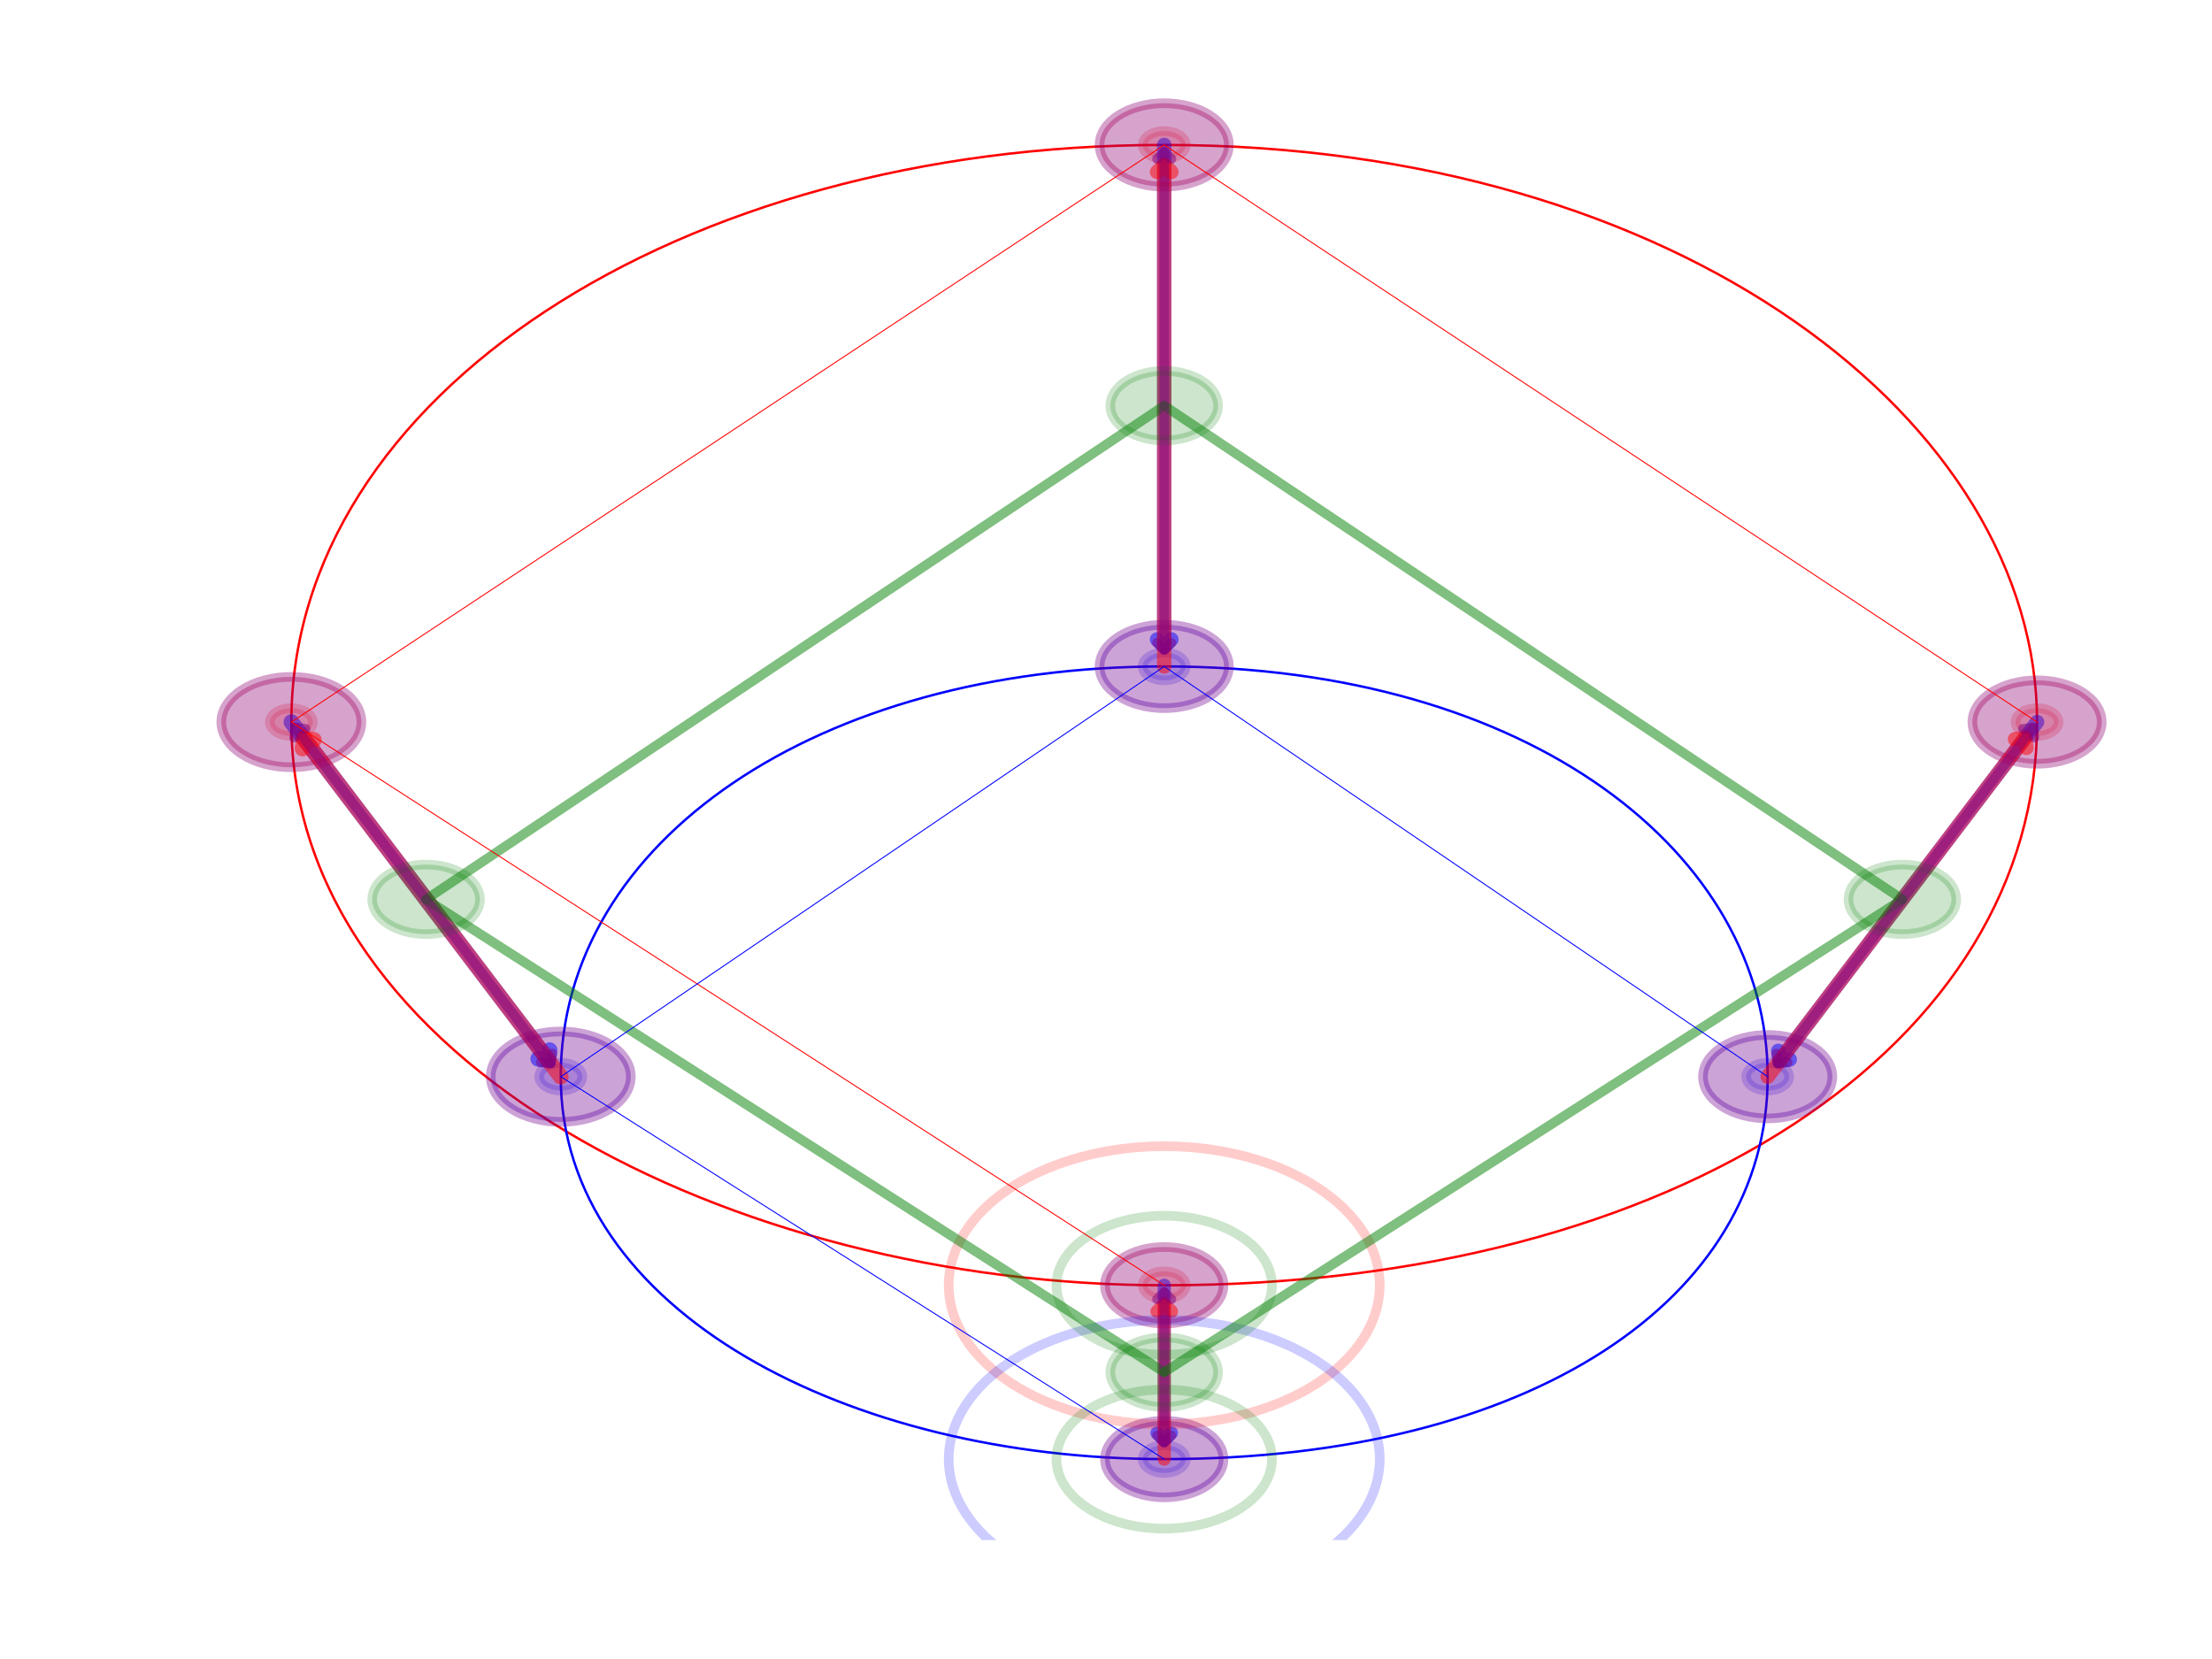 <?xml version="1.0" encoding="utf-8" standalone="no"?>
<!DOCTYPE svg PUBLIC "-//W3C//DTD SVG 1.1//EN"
  "http://www.w3.org/Graphics/SVG/1.1/DTD/svg11.dtd">
<!-- Created with matplotlib (http://matplotlib.org/) -->
<svg height="345.6pt" version="1.1" viewBox="0 0 460.8 345.6" width="460.8pt" xmlns="http://www.w3.org/2000/svg" xmlns:xlink="http://www.w3.org/1999/xlink">
 <defs>
  <style type="text/css">
*{stroke-linecap:butt;stroke-linejoin:round;}
  </style>
 </defs>
 <g id="figure_1">
  <g id="patch_1">
   <path d="M 0 345.6 
L 460.8 345.6 
L 460.8 0 
L 0 0 
z
" style="fill:#ffffff;"/>
  </g>
  <g id="axes_1">
   <g id="patch_2">
    <path clip-path="url(#pb84187b6f1)" d="M 242.528 270.642 
C 243.719 270.642 244.861 270.337 245.703 269.794 
C 246.545 269.25 247.018 268.513 247.018 267.745 
C 247.018 266.977 246.545 266.24 245.703 265.697 
C 244.861 265.153 243.719 264.848 242.528 264.848 
C 241.338 264.848 240.195 265.153 239.354 265.697 
C 238.512 266.24 238.039 266.977 238.039 267.745 
C 238.039 268.513 238.512 269.25 239.354 269.794 
C 240.195 270.337 241.338 270.642 242.528 270.642 
z
" style="fill:#ff0000;opacity:0.2;stroke:#ff0000;stroke-linejoin:miter;stroke-width:2;"/>
   </g>
   <g id="patch_3">
    <path clip-path="url(#pb84187b6f1)" d="M 60.698 153.315 
C 61.889 153.315 63.031 153.01 63.873 152.467 
C 64.715 151.924 65.188 151.187 65.188 150.418 
C 65.188 149.65 64.715 148.913 63.873 148.37 
C 63.031 147.827 61.889 147.521 60.698 147.521 
C 59.507 147.521 58.365 147.827 57.523 148.37 
C 56.681 148.913 56.208 149.65 56.208 150.418 
C 56.208 151.187 56.681 151.924 57.523 152.467 
C 58.365 153.01 59.507 153.315 60.698 153.315 
z
" style="fill:#ff0000;opacity:0.2;stroke:#ff0000;stroke-linejoin:miter;stroke-width:2;"/>
   </g>
   <g id="patch_4">
    <path clip-path="url(#pb84187b6f1)" d="M 242.528 33.092 
C 243.719 33.092 244.861 32.786 245.703 32.243 
C 246.545 31.7 247.018 30.963 247.018 30.195 
C 247.018 29.426 246.545 28.69 245.703 28.146 
C 244.861 27.603 243.719 27.298 242.528 27.298 
C 241.338 27.298 240.195 27.603 239.354 28.146 
C 238.512 28.69 238.039 29.426 238.039 30.195 
C 238.039 30.963 238.512 31.7 239.354 32.243 
C 240.195 32.786 241.338 33.092 242.528 33.092 
z
" style="fill:#ff0000;opacity:0.2;stroke:#ff0000;stroke-linejoin:miter;stroke-width:2;"/>
   </g>
   <g id="patch_5">
    <path clip-path="url(#pb84187b6f1)" d="M 424.358 153.315 
C 425.549 153.315 426.691 153.01 427.533 152.467 
C 428.375 151.924 428.848 151.187 428.848 150.418 
C 428.848 149.65 428.375 148.913 427.533 148.37 
C 426.691 147.827 425.549 147.521 424.358 147.521 
C 423.168 147.521 422.026 147.827 421.184 148.37 
C 420.342 148.913 419.869 149.65 419.869 150.418 
C 419.869 151.187 420.342 151.924 421.184 152.467 
C 422.026 153.01 423.168 153.315 424.358 153.315 
z
" style="fill:#ff0000;opacity:0.2;stroke:#ff0000;stroke-linejoin:miter;stroke-width:2;"/>
   </g>
   <g id="patch_6">
    <path clip-path="url(#pb84187b6f1)" d="M 242.528 306.854 
C 243.719 306.854 244.861 306.549 245.703 306.005 
C 246.545 305.462 247.018 304.725 247.018 303.957 
C 247.018 303.189 246.545 302.452 245.703 301.909 
C 244.861 301.365 243.719 301.06 242.528 301.06 
C 241.338 301.06 240.195 301.365 239.354 301.909 
C 238.512 302.452 238.039 303.189 238.039 303.957 
C 238.039 304.725 238.512 305.462 239.354 306.005 
C 240.195 306.549 241.338 306.854 242.528 306.854 
z
" style="fill:#0000ff;opacity:0.2;stroke:#0000ff;stroke-linejoin:miter;stroke-width:2;"/>
   </g>
   <g id="patch_7">
    <path clip-path="url(#pb84187b6f1)" d="M 116.818 227.188 
C 118.009 227.188 119.151 226.882 119.993 226.339 
C 120.835 225.796 121.308 225.059 121.308 224.291 
C 121.308 223.522 120.835 222.786 119.993 222.242 
C 119.151 221.699 118.009 221.394 116.818 221.394 
C 115.628 221.394 114.486 221.699 113.644 222.242 
C 112.802 222.786 112.329 223.522 112.329 224.291 
C 112.329 225.059 112.802 225.796 113.644 226.339 
C 114.486 226.882 115.628 227.188 116.818 227.188 
z
" style="fill:#0000ff;opacity:0.2;stroke:#0000ff;stroke-linejoin:miter;stroke-width:2;"/>
   </g>
   <g id="patch_8">
    <path clip-path="url(#pb84187b6f1)" d="M 242.528 141.728 
C 243.719 141.728 244.861 141.422 245.703 140.879 
C 246.545 140.336 247.018 139.599 247.018 138.831 
C 247.018 138.062 246.545 137.325 245.703 136.782 
C 244.861 136.239 243.719 135.934 242.528 135.934 
C 241.338 135.934 240.195 136.239 239.354 136.782 
C 238.512 137.325 238.039 138.062 238.039 138.831 
C 238.039 139.599 238.512 140.336 239.354 140.879 
C 240.195 141.422 241.338 141.728 242.528 141.728 
z
" style="fill:#0000ff;opacity:0.2;stroke:#0000ff;stroke-linejoin:miter;stroke-width:2;"/>
   </g>
   <g id="patch_9">
    <path clip-path="url(#pb84187b6f1)" d="M 368.238 227.188 
C 369.429 227.188 370.571 226.882 371.413 226.339 
C 372.255 225.796 372.728 225.059 372.728 224.291 
C 372.728 223.522 372.255 222.786 371.413 222.242 
C 370.571 221.699 369.429 221.394 368.238 221.394 
C 367.047 221.394 365.905 221.699 365.063 222.242 
C 364.221 222.786 363.748 223.522 363.748 224.291 
C 363.748 225.059 364.221 225.796 365.063 226.339 
C 365.905 226.882 367.047 227.188 368.238 227.188 
z
" style="fill:#0000ff;opacity:0.2;stroke:#0000ff;stroke-linejoin:miter;stroke-width:2;"/>
   </g>
   <g id="patch_10">
    <path clip-path="url(#pb84187b6f1)" d="M 242.528 267.745 
C 152.735 267.745 60.698 221.394 60.698 150.418 
C 60.698 82.34 141.511 30.195 242.528 30.195 
C 350.279 30.195 424.358 88.134 424.358 150.418 
C 424.358 217.048 350.279 267.745 242.528 267.745 
" style="fill:none;stroke:#ff0000;stroke-linejoin:miter;stroke-width:0.5;"/>
   </g>
   <g id="patch_11">
    <path clip-path="url(#pb84187b6f1)" d="M 242.528 303.957 
C 177.428 303.957 116.818 273.539 116.818 224.291 
C 116.818 175.043 170.694 138.831 242.528 138.831 
C 318.852 138.831 368.238 177.939 368.238 224.291 
C 368.238 270.642 318.852 303.957 242.528 303.957 
" style="fill:none;stroke:#0000ff;stroke-linejoin:miter;stroke-width:0.5;"/>
   </g>
   <g id="[&quot;g_s&quot;:1,&quot;g_t&quot;:1,&quot;coords&quot;:[[180.0, -714.0],[180.0, -739.0]],&quot;certainty&quot;:10]">
    <path clip-path="url(#pb84187b6f1)" d="M 242.528 275.712 
C 245.803 275.712 248.943 274.872 251.258 273.378 
C 253.574 271.884 254.875 269.858 254.875 267.745 
C 254.875 265.632 253.574 263.606 251.258 262.112 
C 248.943 260.618 245.803 259.778 242.528 259.778 
C 239.254 259.778 236.113 260.618 233.798 262.112 
C 231.483 263.606 230.182 265.632 230.182 267.745 
C 230.182 269.858 231.483 271.884 233.798 273.378 
C 236.113 274.872 239.254 275.712 242.528 275.712 
z
" style="fill:#0000ff;opacity:0.2;stroke:#0000ff;stroke-linejoin:miter;stroke-width:2;"/>
   </g>
   <g id="[&quot;g_s&quot;:1,&quot;g_t&quot;:1,&quot;coords&quot;:[[180.0, -739.0],[180.0, -714.0]],&quot;certainty&quot;:10]">
    <path clip-path="url(#pb84187b6f1)" d="M 242.528 311.924 
C 245.803 311.924 248.943 311.084 251.258 309.59 
C 253.574 308.096 254.875 306.07 254.875 303.957 
C 254.875 301.844 253.574 299.818 251.258 298.324 
C 248.943 296.83 245.803 295.99 242.528 295.99 
C 239.254 295.99 236.113 296.83 233.798 298.324 
C 231.483 299.818 230.182 301.844 230.182 303.957 
C 230.182 306.07 231.483 308.096 233.798 309.59 
C 236.113 311.084 239.254 311.924 242.528 311.924 
z
" style="fill:#ff0000;opacity:0.2;stroke:#ff0000;stroke-linejoin:miter;stroke-width:2;"/>
   </g>
   <g id="patch_12">
    <path d="M 242.528 267.745 
Q 242.528 284.85 242.528 300.01 
" style="fill:none;opacity:0.5;stroke:#0000ff;stroke-linecap:round;stroke-width:2.75;"/>
    <path d="M 244.028 298.51 
L 242.528 300.01 
L 241.028 298.51 
" style="fill:none;opacity:0.5;stroke:#0000ff;stroke-linecap:round;stroke-width:2.75;"/>
   </g>
   <g id="[&quot;g_s&quot;:2,&quot;g_t&quot;:2,&quot;coords&quot;:[[99.0, -633.0],[124.0, -684.0]],&quot;certainty&quot;:12]">
    <path clip-path="url(#pb84187b6f1)" d="M 60.698 159.833 
C 64.568 159.833 68.279 158.841 71.016 157.076 
C 73.752 155.31 75.289 152.915 75.289 150.418 
C 75.289 147.921 73.752 145.526 71.016 143.761 
C 68.279 141.995 64.568 141.003 60.698 141.003 
C 56.828 141.003 53.117 141.995 50.38 143.761 
C 47.644 145.526 46.107 147.921 46.107 150.418 
C 46.107 152.915 47.644 155.31 50.38 157.076 
C 53.117 158.841 56.828 159.833 60.698 159.833 
z
" style="fill:#0000ff;opacity:0.2;stroke:#0000ff;stroke-linejoin:miter;stroke-width:2;"/>
   </g>
   <g id="[&quot;g_s&quot;:2,&quot;g_t&quot;:2,&quot;coords&quot;:[[124.0, -684.0],[99.0, -633.0]],&quot;certainty&quot;:12]">
    <path clip-path="url(#pb84187b6f1)" d="M 116.818 233.706 
C 120.688 233.706 124.4 232.714 127.136 230.948 
C 129.872 229.183 131.41 226.788 131.41 224.291 
C 131.41 221.794 129.872 219.399 127.136 217.633 
C 124.4 215.868 120.688 214.876 116.818 214.876 
C 112.949 214.876 109.237 215.868 106.501 217.633 
C 103.765 219.399 102.227 221.794 102.227 224.291 
C 102.227 226.788 103.765 229.183 106.501 230.948 
C 109.237 232.714 112.949 233.706 116.818 233.706 
z
" style="fill:#ff0000;opacity:0.2;stroke:#ff0000;stroke-linejoin:miter;stroke-width:2;"/>
   </g>
   <g id="patch_13">
    <path d="M 60.698 150.418 
Q 88.153 186.558 114.217 220.867 
" style="fill:none;opacity:0.5;stroke:#0000ff;stroke-linecap:round;stroke-width:3.25;"/>
    <path d="M 114.504 218.765 
L 114.217 220.867 
L 112.116 220.58 
" style="fill:none;opacity:0.5;stroke:#0000ff;stroke-linecap:round;stroke-width:3.25;"/>
   </g>
   <g id="[&quot;g_s&quot;:3,&quot;g_t&quot;:3,&quot;coords&quot;:[[180.0, -550.0],[180.0, -625.0]],&quot;certainty&quot;:11]">
    <path clip-path="url(#pb84187b6f1)" d="M 242.528 38.886 
C 246.1 38.886 249.526 37.97 252.052 36.34 
C 254.578 34.71 255.997 32.5 255.997 30.195 
C 255.997 27.89 254.578 25.679 252.052 24.049 
C 249.526 22.42 246.1 21.504 242.528 21.504 
C 238.956 21.504 235.53 22.42 233.004 24.049 
C 230.478 25.679 229.059 27.89 229.059 30.195 
C 229.059 32.5 230.478 34.71 233.004 36.34 
C 235.53 37.97 238.956 38.886 242.528 38.886 
z
" style="fill:#0000ff;opacity:0.2;stroke:#0000ff;stroke-linejoin:miter;stroke-width:2;"/>
   </g>
   <g id="[&quot;g_s&quot;:3,&quot;g_t&quot;:3,&quot;coords&quot;:[[180.0, -625.0],[180.0, -550.0]],&quot;certainty&quot;:11]">
    <path clip-path="url(#pb84187b6f1)" d="M 242.528 147.521 
C 246.1 147.521 249.526 146.606 252.052 144.976 
C 254.578 143.346 255.997 141.135 255.997 138.831 
C 255.997 136.526 254.578 134.315 252.052 132.685 
C 249.526 131.055 246.1 130.14 242.528 130.14 
C 238.956 130.14 235.53 131.055 233.004 132.685 
C 230.478 134.315 229.059 136.526 229.059 138.831 
C 229.059 141.135 230.478 143.346 233.004 144.976 
C 235.53 146.606 238.956 147.521 242.528 147.521 
z
" style="fill:#ff0000;opacity:0.2;stroke:#ff0000;stroke-linejoin:miter;stroke-width:2;"/>
   </g>
   <g id="patch_14">
    <path d="M 242.528 30.195 
Q 242.528 83.513 242.528 134.71 
" style="fill:none;opacity:0.5;stroke:#0000ff;stroke-linecap:round;stroke-width:3;"/>
    <path d="M 244.028 133.21 
L 242.528 134.71 
L 241.028 133.21 
" style="fill:none;opacity:0.5;stroke:#0000ff;stroke-linecap:round;stroke-width:3;"/>
   </g>
   <g id="[&quot;g_s&quot;:4,&quot;g_t&quot;:4,&quot;coords&quot;:[[261.0, -633.0],[236.0, -684.0]],&quot;certainty&quot;:11]">
    <path clip-path="url(#pb84187b6f1)" d="M 424.358 159.109 
C 427.93 159.109 431.357 158.194 433.882 156.564 
C 436.408 154.934 437.827 152.723 437.827 150.418 
C 437.827 148.114 436.408 145.903 433.882 144.273 
C 431.357 142.643 427.93 141.728 424.358 141.728 
C 420.786 141.728 417.36 142.643 414.834 144.273 
C 412.309 145.903 410.889 148.114 410.889 150.418 
C 410.889 152.723 412.309 154.934 414.834 156.564 
C 417.36 158.194 420.786 159.109 424.358 159.109 
z
" style="fill:#0000ff;opacity:0.2;stroke:#0000ff;stroke-linejoin:miter;stroke-width:2;"/>
   </g>
   <g id="[&quot;g_s&quot;:4,&quot;g_t&quot;:4,&quot;coords&quot;:[[236.0, -684.0],[261.0, -633.0]],&quot;certainty&quot;:11]">
    <path clip-path="url(#pb84187b6f1)" d="M 368.238 232.982 
C 371.81 232.982 375.236 232.066 377.762 230.436 
C 380.288 228.806 381.707 226.596 381.707 224.291 
C 381.707 221.986 380.288 219.775 377.762 218.145 
C 375.236 216.516 371.81 215.6 368.238 215.6 
C 364.666 215.6 361.24 216.516 358.714 218.145 
C 356.188 219.775 354.769 221.986 354.769 224.291 
C 354.769 226.596 356.188 228.806 358.714 230.436 
C 361.24 232.066 364.666 232.982 368.238 232.982 
z
" style="fill:#ff0000;opacity:0.2;stroke:#ff0000;stroke-linejoin:miter;stroke-width:2;"/>
   </g>
   <g id="patch_15">
    <path d="M 424.358 150.418 
Q 396.904 186.558 370.732 221.008 
" style="fill:none;opacity:0.5;stroke:#0000ff;stroke-linecap:round;stroke-width:3;"/>
    <path d="M 372.834 220.721 
L 370.732 221.008 
L 370.445 218.906 
" style="fill:none;opacity:0.5;stroke:#0000ff;stroke-linecap:round;stroke-width:3;"/>
   </g>
   <g id="[&quot;g_s&quot;:1,&quot;g_t&quot;:1,&quot;coords&quot;:[[180.0, -739.0],[180.0, -714.0]],&quot;certainty&quot;:10]">
    <path clip-path="url(#pb84187b6f1)" d="M 242.528 311.924 
C 245.803 311.924 248.943 311.084 251.258 309.59 
C 253.574 308.096 254.875 306.07 254.875 303.957 
C 254.875 301.844 253.574 299.818 251.258 298.324 
C 248.943 296.83 245.803 295.99 242.528 295.99 
C 239.254 295.99 236.113 296.83 233.798 298.324 
C 231.483 299.818 230.182 301.844 230.182 303.957 
C 230.182 306.07 231.483 308.096 233.798 309.59 
C 236.113 311.084 239.254 311.924 242.528 311.924 
z
" style="fill:#0000ff;opacity:0.2;stroke:#0000ff;stroke-linejoin:miter;stroke-width:2;"/>
   </g>
   <g id="[&quot;g_s&quot;:1,&quot;g_t&quot;:1,&quot;coords&quot;:[[180.0, -714.0],[180.0, -739.0]],&quot;certainty&quot;:10]">
    <path clip-path="url(#pb84187b6f1)" d="M 242.528 275.712 
C 245.803 275.712 248.943 274.872 251.258 273.378 
C 253.574 271.884 254.875 269.858 254.875 267.745 
C 254.875 265.632 253.574 263.606 251.258 262.112 
C 248.943 260.618 245.803 259.778 242.528 259.778 
C 239.254 259.778 236.113 260.618 233.798 262.112 
C 231.483 263.606 230.182 265.632 230.182 267.745 
C 230.182 269.858 231.483 271.884 233.798 273.378 
C 236.113 274.872 239.254 275.712 242.528 275.712 
z
" style="fill:#ff0000;opacity:0.2;stroke:#ff0000;stroke-linejoin:miter;stroke-width:2;"/>
   </g>
   <g id="patch_16">
    <path d="M 242.528 303.957 
Q 242.528 286.852 242.528 271.692 
" style="fill:none;opacity:0.5;stroke:#ff0000;stroke-linecap:round;stroke-width:2.75;"/>
    <path d="M 241.028 273.192 
L 242.528 271.692 
L 244.028 273.192 
" style="fill:none;opacity:0.5;stroke:#ff0000;stroke-linecap:round;stroke-width:2.75;"/>
   </g>
   <g id="[&quot;g_s&quot;:2,&quot;g_t&quot;:2,&quot;coords&quot;:[[124.0, -684.0],[99.0, -633.0]],&quot;certainty&quot;:12]">
    <path clip-path="url(#pb84187b6f1)" d="M 116.818 233.706 
C 120.688 233.706 124.4 232.714 127.136 230.948 
C 129.872 229.183 131.41 226.788 131.41 224.291 
C 131.41 221.794 129.872 219.399 127.136 217.633 
C 124.4 215.868 120.688 214.876 116.818 214.876 
C 112.949 214.876 109.237 215.868 106.501 217.633 
C 103.765 219.399 102.227 221.794 102.227 224.291 
C 102.227 226.788 103.765 229.183 106.501 230.948 
C 109.237 232.714 112.949 233.706 116.818 233.706 
z
" style="fill:#0000ff;opacity:0.2;stroke:#0000ff;stroke-linejoin:miter;stroke-width:2;"/>
   </g>
   <g id="[&quot;g_s&quot;:2,&quot;g_t&quot;:2,&quot;coords&quot;:[[99.0, -633.0],[124.0, -684.0]],&quot;certainty&quot;:12]">
    <path clip-path="url(#pb84187b6f1)" d="M 60.698 159.833 
C 64.568 159.833 68.279 158.841 71.016 157.076 
C 73.752 155.31 75.289 152.915 75.289 150.418 
C 75.289 147.921 73.752 145.526 71.016 143.761 
C 68.279 141.995 64.568 141.003 60.698 141.003 
C 56.828 141.003 53.117 141.995 50.38 143.761 
C 47.644 145.526 46.107 147.921 46.107 150.418 
C 46.107 152.915 47.644 155.31 50.38 157.076 
C 53.117 158.841 56.828 159.833 60.698 159.833 
z
" style="fill:#ff0000;opacity:0.2;stroke:#ff0000;stroke-linejoin:miter;stroke-width:2;"/>
   </g>
   <g id="patch_17">
    <path d="M 116.818 224.291 
Q 89.364 188.151 63.299 153.842 
" style="fill:none;opacity:0.5;stroke:#ff0000;stroke-linecap:round;stroke-width:3.25;"/>
    <path d="M 63.012 155.944 
L 63.299 153.842 
L 65.401 154.129 
" style="fill:none;opacity:0.5;stroke:#ff0000;stroke-linecap:round;stroke-width:3.25;"/>
   </g>
   <g id="[&quot;g_s&quot;:3,&quot;g_t&quot;:3,&quot;coords&quot;:[[180.0, -625.0],[180.0, -550.0]],&quot;certainty&quot;:11]">
    <path clip-path="url(#pb84187b6f1)" d="M 242.528 147.521 
C 246.1 147.521 249.526 146.606 252.052 144.976 
C 254.578 143.346 255.997 141.135 255.997 138.831 
C 255.997 136.526 254.578 134.315 252.052 132.685 
C 249.526 131.055 246.1 130.14 242.528 130.14 
C 238.956 130.14 235.53 131.055 233.004 132.685 
C 230.478 134.315 229.059 136.526 229.059 138.831 
C 229.059 141.135 230.478 143.346 233.004 144.976 
C 235.53 146.606 238.956 147.521 242.528 147.521 
z
" style="fill:#0000ff;opacity:0.2;stroke:#0000ff;stroke-linejoin:miter;stroke-width:2;"/>
   </g>
   <g id="[&quot;g_s&quot;:3,&quot;g_t&quot;:3,&quot;coords&quot;:[[180.0, -550.0],[180.0, -625.0]],&quot;certainty&quot;:11]">
    <path clip-path="url(#pb84187b6f1)" d="M 242.528 38.886 
C 246.1 38.886 249.526 37.97 252.052 36.34 
C 254.578 34.71 255.997 32.5 255.997 30.195 
C 255.997 27.89 254.578 25.679 252.052 24.049 
C 249.526 22.42 246.1 21.504 242.528 21.504 
C 238.956 21.504 235.53 22.42 233.004 24.049 
C 230.478 25.679 229.059 27.89 229.059 30.195 
C 229.059 32.5 230.478 34.71 233.004 36.34 
C 235.53 37.97 238.956 38.886 242.528 38.886 
z
" style="fill:#ff0000;opacity:0.2;stroke:#ff0000;stroke-linejoin:miter;stroke-width:2;"/>
   </g>
   <g id="patch_18">
    <path d="M 242.528 138.831 
Q 242.528 85.512 242.528 34.315 
" style="fill:none;opacity:0.5;stroke:#ff0000;stroke-linecap:round;stroke-width:3;"/>
    <path d="M 241.028 35.815 
L 242.528 34.315 
L 244.028 35.815 
" style="fill:none;opacity:0.5;stroke:#ff0000;stroke-linecap:round;stroke-width:3;"/>
   </g>
   <g id="[&quot;g_s&quot;:4,&quot;g_t&quot;:4,&quot;coords&quot;:[[236.0, -684.0],[261.0, -633.0]],&quot;certainty&quot;:11]">
    <path clip-path="url(#pb84187b6f1)" d="M 368.238 232.982 
C 371.81 232.982 375.236 232.066 377.762 230.436 
C 380.288 228.806 381.707 226.596 381.707 224.291 
C 381.707 221.986 380.288 219.775 377.762 218.145 
C 375.236 216.516 371.81 215.6 368.238 215.6 
C 364.666 215.6 361.24 216.516 358.714 218.145 
C 356.188 219.775 354.769 221.986 354.769 224.291 
C 354.769 226.596 356.188 228.806 358.714 230.436 
C 361.24 232.066 364.666 232.982 368.238 232.982 
z
" style="fill:#0000ff;opacity:0.2;stroke:#0000ff;stroke-linejoin:miter;stroke-width:2;"/>
   </g>
   <g id="[&quot;g_s&quot;:4,&quot;g_t&quot;:4,&quot;coords&quot;:[[261.0, -633.0],[236.0, -684.0]],&quot;certainty&quot;:11]">
    <path clip-path="url(#pb84187b6f1)" d="M 424.358 159.109 
C 427.93 159.109 431.357 158.194 433.882 156.564 
C 436.408 154.934 437.827 152.723 437.827 150.418 
C 437.827 148.114 436.408 145.903 433.882 144.273 
C 431.357 142.643 427.93 141.728 424.358 141.728 
C 420.786 141.728 417.36 142.643 414.834 144.273 
C 412.309 145.903 410.889 148.114 410.889 150.418 
C 410.889 152.723 412.309 154.934 414.834 156.564 
C 417.36 158.194 420.786 159.109 424.358 159.109 
z
" style="fill:#ff0000;opacity:0.2;stroke:#ff0000;stroke-linejoin:miter;stroke-width:2;"/>
   </g>
   <g id="patch_19">
    <path d="M 368.238 224.291 
Q 395.693 188.151 421.864 153.701 
" style="fill:none;opacity:0.5;stroke:#ff0000;stroke-linecap:round;stroke-width:3;"/>
    <path d="M 419.762 153.988 
L 421.864 153.701 
L 422.151 155.803 
" style="fill:none;opacity:0.5;stroke:#ff0000;stroke-linecap:round;stroke-width:3;"/>
   </g>
   <g id="patch_20">
    <path clip-path="url(#pb84187b6f1)" d="M 242.528 293.093 
C 245.505 293.093 248.36 292.33 250.465 290.972 
C 252.57 289.614 253.752 287.772 253.752 285.851 
C 253.752 283.93 252.57 282.088 250.465 280.73 
C 248.36 279.372 245.505 278.609 242.528 278.609 
C 239.552 278.609 236.696 279.372 234.592 280.73 
C 232.487 282.088 231.304 283.93 231.304 285.851 
C 231.304 287.772 232.487 289.614 234.592 290.972 
C 236.696 292.33 239.552 293.093 242.528 293.093 
z
" style="fill:#008000;opacity:0.2;stroke:#008000;stroke-linejoin:miter;stroke-width:2;"/>
   </g>
   <g id="patch_21">
    <path clip-path="url(#pb84187b6f1)" d="M 88.758 194.597 
C 91.735 194.597 94.59 193.834 96.695 192.476 
C 98.8 191.118 99.982 189.275 99.982 187.355 
C 99.982 185.434 98.8 183.592 96.695 182.233 
C 94.59 180.875 91.735 180.112 88.758 180.112 
C 85.782 180.112 82.926 180.875 80.822 182.233 
C 78.717 183.592 77.534 185.434 77.534 187.355 
C 77.534 189.275 78.717 191.118 80.822 192.476 
C 82.926 193.834 85.782 194.597 88.758 194.597 
z
" style="fill:#008000;opacity:0.2;stroke:#008000;stroke-linejoin:miter;stroke-width:2;"/>
   </g>
   <g id="patch_22">
    <path clip-path="url(#pb84187b6f1)" d="M 242.528 91.755 
C 245.505 91.755 248.36 90.992 250.465 89.634 
C 252.57 88.276 253.752 86.433 253.752 84.513 
C 253.752 82.592 252.57 80.75 250.465 79.392 
C 248.36 78.033 245.505 77.27 242.528 77.27 
C 239.552 77.27 236.696 78.033 234.592 79.392 
C 232.487 80.75 231.304 82.592 231.304 84.513 
C 231.304 86.433 232.487 88.276 234.592 89.634 
C 236.696 90.992 239.552 91.755 242.528 91.755 
z
" style="fill:#008000;opacity:0.2;stroke:#008000;stroke-linejoin:miter;stroke-width:2;"/>
   </g>
   <g id="patch_23">
    <path clip-path="url(#pb84187b6f1)" d="M 396.298 194.597 
C 399.275 194.597 402.13 193.834 404.235 192.476 
C 406.34 191.118 407.522 189.275 407.522 187.355 
C 407.522 185.434 406.34 183.592 404.235 182.233 
C 402.13 180.875 399.275 180.112 396.298 180.112 
C 393.322 180.112 390.466 180.875 388.362 182.233 
C 386.257 183.592 385.074 185.434 385.074 187.355 
C 385.074 189.275 386.257 191.118 388.362 192.476 
C 390.466 193.834 393.322 194.597 396.298 194.597 
z
" style="fill:#008000;opacity:0.2;stroke:#008000;stroke-linejoin:miter;stroke-width:2;"/>
   </g>
   <g id="patch_24">
    <path clip-path="url(#pb84187b6f1)" d="M 242.528 296.715 
C 254.435 296.715 265.855 293.662 274.275 288.23 
C 282.694 282.797 287.425 275.428 287.425 267.745 
C 287.425 260.062 282.694 252.693 274.275 247.26 
C 265.855 241.828 254.435 238.776 242.528 238.776 
C 230.622 238.776 219.201 241.828 210.782 247.26 
C 202.362 252.693 197.632 260.062 197.632 267.745 
C 197.632 275.428 202.362 282.797 210.782 288.23 
C 219.201 293.662 230.622 296.715 242.528 296.715 
z
" style="fill:none;opacity:0.2;stroke:#ff0000;stroke-linejoin:miter;stroke-width:2;"/>
   </g>
   <g id="patch_25">
    <path clip-path="url(#pb84187b6f1)" d="M 242.528 332.927 
C 254.435 332.927 265.855 329.874 274.275 324.442 
C 282.694 319.009 287.425 311.64 287.425 303.957 
C 287.425 296.274 282.694 288.905 274.275 283.472 
C 265.855 278.04 254.435 274.987 242.528 274.987 
C 230.622 274.987 219.201 278.04 210.782 283.472 
C 202.362 288.905 197.632 296.274 197.632 303.957 
C 197.632 311.64 202.362 319.009 210.782 324.442 
C 219.201 329.874 230.622 332.927 242.528 332.927 
z
" style="fill:none;opacity:0.2;stroke:#0000ff;stroke-linejoin:miter;stroke-width:2;"/>
   </g>
   <g id="patch_26">
    <path clip-path="url(#pb84187b6f1)" d="M 242.528 282.23 
C 248.482 282.23 254.192 280.704 258.401 277.987 
C 262.611 275.271 264.976 271.586 264.976 267.745 
C 264.976 263.904 262.611 260.219 258.401 257.503 
C 254.192 254.786 248.482 253.26 242.528 253.26 
C 236.575 253.26 230.865 254.786 226.655 257.503 
C 222.445 260.219 220.08 263.904 220.08 267.745 
C 220.08 271.586 222.445 275.271 226.655 277.987 
C 230.865 280.704 236.575 282.23 242.528 282.23 
z
" style="fill:none;opacity:0.2;stroke:#008000;stroke-linejoin:miter;stroke-width:2;"/>
   </g>
   <g id="patch_27">
    <path clip-path="url(#pb84187b6f1)" d="M 242.528 318.442 
C 248.482 318.442 254.192 316.916 258.401 314.199 
C 262.611 311.483 264.976 307.798 264.976 303.957 
C 264.976 300.116 262.611 296.431 258.401 293.715 
C 254.192 290.998 248.482 289.472 242.528 289.472 
C 236.575 289.472 230.865 290.998 226.655 293.715 
C 222.445 296.431 220.08 300.116 220.08 303.957 
C 220.08 307.798 222.445 311.483 226.655 314.199 
C 230.865 316.916 236.575 318.442 242.528 318.442 
z
" style="fill:none;opacity:0.2;stroke:#008000;stroke-linejoin:miter;stroke-width:2;"/>
   </g>
   <g id="patch_28">
    <path d="M 242.528 285.851 
Q 165.643 236.603 88.758 187.355 
" style="fill:none;opacity:0.5;stroke:#008000;stroke-linecap:round;stroke-width:2;"/>
   </g>
   <g id="patch_29">
    <path d="M 242.528 269.159 
Q 242.528 284.85 242.528 300.54 
" style="fill:none;opacity:0.5;stroke:#800080;stroke-linecap:round;stroke-width:2;"/>
    <path d="M 241.028 270.659 
L 242.528 269.159 
L 244.028 270.659 
" style="fill:none;opacity:0.5;stroke:#800080;stroke-linecap:round;stroke-width:2;"/>
    <path d="M 244.028 299.04 
L 242.528 300.54 
L 241.028 299.04 
" style="fill:none;opacity:0.5;stroke:#800080;stroke-linecap:round;stroke-width:2;"/>
   </g>
   <g id="patch_30">
    <path d="M 88.758 187.355 
Q 165.643 135.934 242.528 84.513 
" style="fill:none;opacity:0.5;stroke:#008000;stroke-linecap:round;stroke-width:2;"/>
   </g>
   <g id="patch_31">
    <path d="M 61.553 151.544 
Q 88.153 186.558 114.752 221.571 
" style="fill:none;opacity:0.5;stroke:#800080;stroke-linecap:round;stroke-width:2;"/>
    <path d="M 61.266 153.646 
L 61.553 151.544 
L 63.655 151.832 
" style="fill:none;opacity:0.5;stroke:#800080;stroke-linecap:round;stroke-width:2;"/>
    <path d="M 115.039 219.469 
L 114.752 221.571 
L 112.65 221.284 
" style="fill:none;opacity:0.5;stroke:#800080;stroke-linecap:round;stroke-width:2;"/>
   </g>
   <g id="patch_32">
    <path d="M 242.528 84.513 
Q 319.413 135.934 396.298 187.355 
" style="fill:none;opacity:0.5;stroke:#008000;stroke-linecap:round;stroke-width:2;"/>
   </g>
   <g id="patch_33">
    <path d="M 242.528 31.609 
Q 242.528 83.513 242.528 135.417 
" style="fill:none;opacity:0.5;stroke:#800080;stroke-linecap:round;stroke-width:2;"/>
    <path d="M 241.028 33.109 
L 242.528 31.609 
L 244.028 33.109 
" style="fill:none;opacity:0.5;stroke:#800080;stroke-linecap:round;stroke-width:2;"/>
    <path d="M 244.028 133.917 
L 242.528 135.417 
L 241.028 133.917 
" style="fill:none;opacity:0.5;stroke:#800080;stroke-linecap:round;stroke-width:2;"/>
   </g>
   <g id="patch_34">
    <path d="M 396.298 187.355 
Q 319.413 236.603 242.528 285.851 
" style="fill:none;opacity:0.5;stroke:#008000;stroke-linecap:round;stroke-width:2;"/>
   </g>
   <g id="patch_35">
    <path d="M 423.503 151.544 
Q 396.904 186.558 370.304 221.571 
" style="fill:none;opacity:0.5;stroke:#800080;stroke-linecap:round;stroke-width:2;"/>
    <path d="M 421.401 151.832 
L 423.503 151.544 
L 423.79 153.646 
" style="fill:none;opacity:0.5;stroke:#800080;stroke-linecap:round;stroke-width:2;"/>
    <path d="M 372.406 221.284 
L 370.304 221.571 
L 370.017 219.469 
" style="fill:none;opacity:0.5;stroke:#800080;stroke-linecap:round;stroke-width:2;"/>
   </g>
   <g id="line2d_1">
    <path clip-path="url(#pb84187b6f1)" d="M 242.528 267.745 
L 60.698 150.418 
L 242.528 30.195 
L 424.358 150.418 
" style="fill:none;stroke:#ff0000;stroke-linecap:square;stroke-width:0.2;"/>
   </g>
   <g id="line2d_2">
    <path clip-path="url(#pb84187b6f1)" d="M 242.528 303.957 
L 116.818 224.291 
L 242.528 138.831 
L 368.238 224.291 
" style="fill:none;stroke:#0000ff;stroke-linecap:square;stroke-width:0.2;"/>
   </g>
  </g>
 </g>
 <defs>
  <clipPath id="pb84187b6f1">
   <rect height="307.512" width="409.904" x="37.576" y="13.32"/>
  </clipPath>
 </defs>
</svg>
